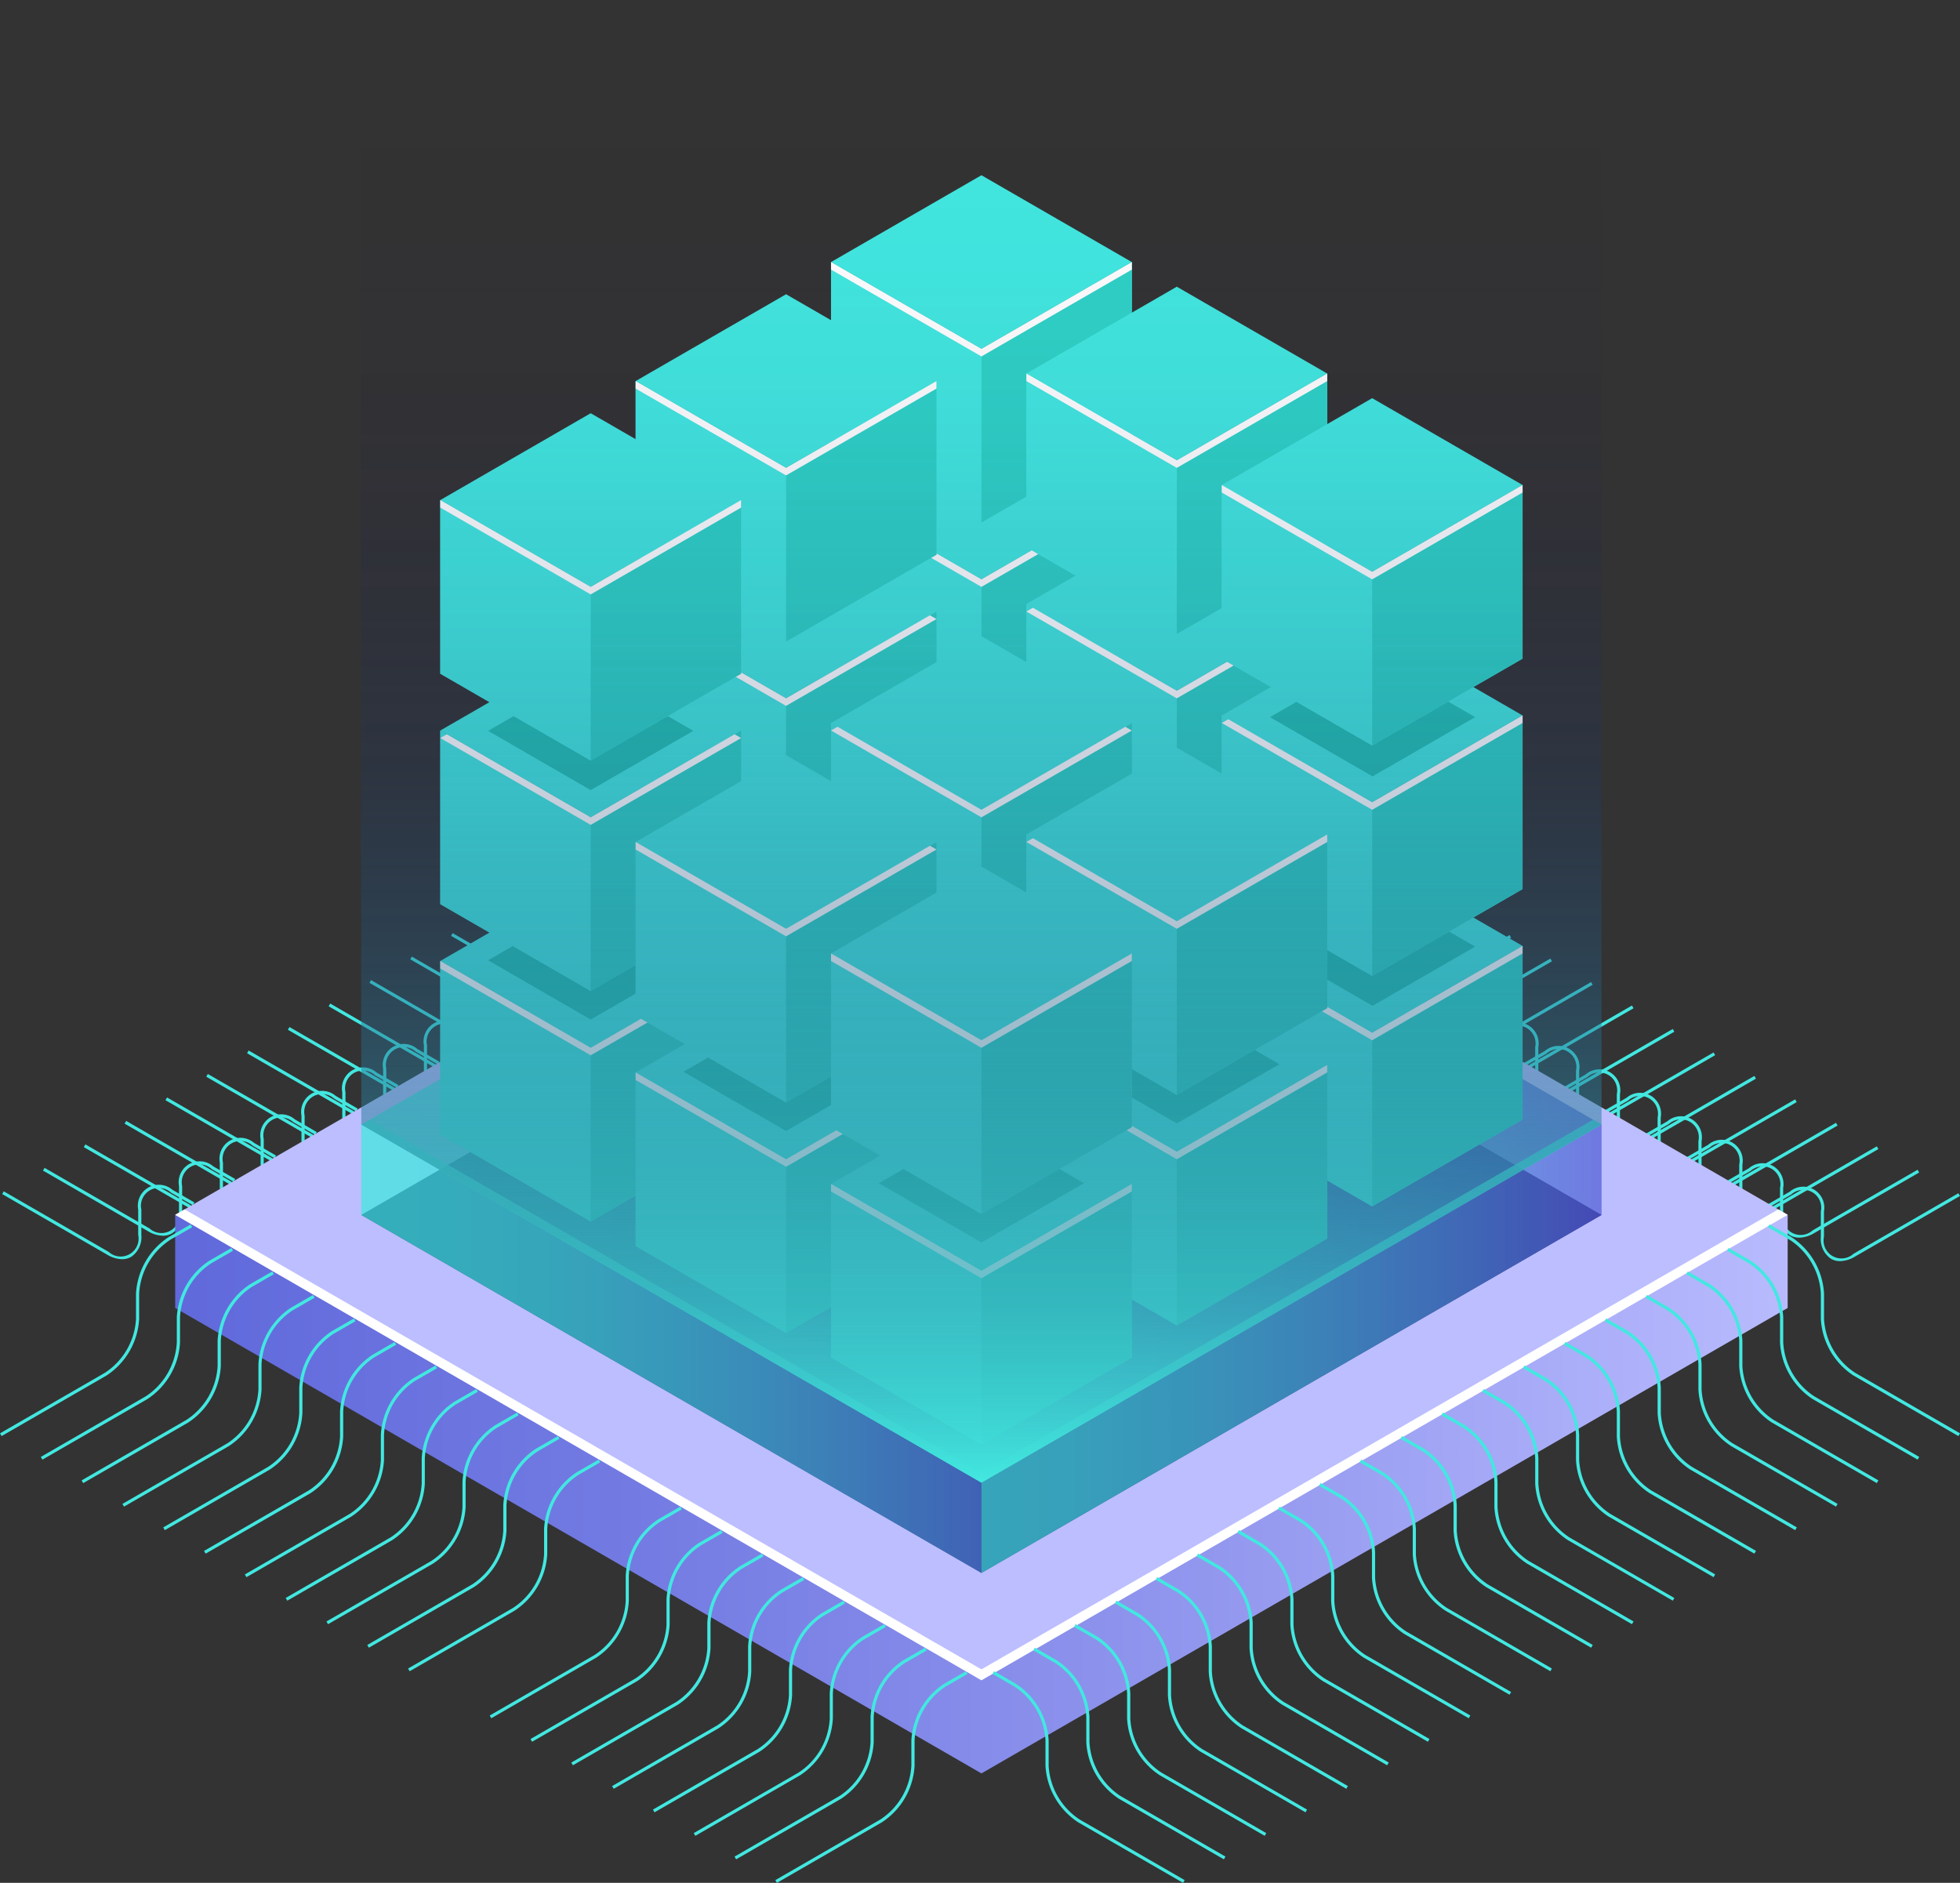<svg xmlns="http://www.w3.org/2000/svg" xmlns:xlink="http://www.w3.org/1999/xlink" viewBox="0 0 196.352 188.64"><rect x="0" y="0" width="196.352" height="188.64" fill="#333333" stroke="none"/><defs><style>.cls-1{isolation:isolate;}.cls-11,.cls-14,.cls-15,.cls-2{fill:#42e8e0;}.cls-18,.cls-2{mix-blend-mode:lighten;}.cls-3{fill:url(#Áåçûìÿííûé_ãðàäèåíò_18);}.cls-4{fill:#bcbeff;}.cls-5{fill:#fff;}.cls-6{fill:#0f054c;}.cls-10,.cls-11,.cls-12,.cls-13,.cls-7,.cls-8,.cls-9{opacity:0.5;}.cls-7{fill:url(#Áåçûìÿííûé_ãðàäèåíò_15);}.cls-8{fill:url(#Áåçûìÿííûé_ãðàäèåíò_15-2);}.cls-9{fill:url(#Áåçûìÿííûé_ãðàäèåíò_15-3);}.cls-10{fill:url(#Áåçûìÿííûé_ãðàäèåíò_15-4);}.cls-12{fill:url(#Áåçûìÿííûé_ãðàäèåíò_15-5);}.cls-13{fill:url(#Áåçûìÿííûé_ãðàäèåíò_15-6);}.cls-14{opacity:0.8;}.cls-16{fill:#2fd3c7;}.cls-17{fill:#18b2a3;opacity:0.7;}.cls-18{fill:url(#linear-gradient);}</style><linearGradient id="Áåçûìÿííûé_ãðàäèåíò_18" x1="-22.384" y1="149.692" x2="184.613" y2="149.692" gradientUnits="userSpaceOnUse"><stop offset="0" stop-color="#5761d7"/><stop offset="0.164" stop-color="#5e67da"/><stop offset="0.405" stop-color="#727ae2"/><stop offset="0.692" stop-color="#9297ee"/><stop offset="1" stop-color="#bcbeff"/></linearGradient><linearGradient id="Áåçûìÿííûé_ãðàäèåíò_15" x1="36.197" y1="121.721" x2="160.441" y2="121.721" gradientUnits="userSpaceOnUse"><stop offset="0" stop-color="#42e8e0"/><stop offset="0.151" stop-color="#43e3e0"/><stop offset="0.328" stop-color="#45d5df"/><stop offset="0.52" stop-color="#49bddd"/><stop offset="0.721" stop-color="#4e9cdb"/><stop offset="0.927" stop-color="#5472d8"/><stop offset="1" stop-color="#5761d7"/></linearGradient><linearGradient id="Áåçûìÿííûé_ãðàäèåíò_15-2" x1="98.318" y1="99.266" x2="160.441" y2="99.266" xlink:href="#Áåçûìÿííûé_ãðàäèåíò_15"/><linearGradient id="Áåçûìÿííûé_ãðàäèåíò_15-3" x1="36.197" y1="99.265" x2="98.32" y2="99.265" xlink:href="#Áåçûìÿííûé_ãðàäèåíò_15"/><linearGradient id="Áåçûìÿííûé_ãðàäèåíò_15-4" x1="36.197" y1="112.677" x2="160.441" y2="112.677" xlink:href="#Áåçûìÿííûé_ãðàäèåíò_15"/><linearGradient id="Áåçûìÿííûé_ãðàäèåíò_15-5" x1="98.32" y1="135.132" x2="160.441" y2="135.132" xlink:href="#Áåçûìÿííûé_ãðàäèåíò_15"/><linearGradient id="Áåçûìÿííûé_ãðàäèåíò_15-6" x1="36.197" y1="135.132" x2="98.32" y2="135.132" xlink:href="#Áåçûìÿííûé_ãðàäèåíò_15"/><linearGradient id="linear-gradient" x1="98.274" y1="148.543" x2="98.274" gradientUnits="userSpaceOnUse"><stop offset="0" stop-color="#42e8e0"/><stop offset="0.002" stop-color="#42e7df" stop-opacity="0.995"/><stop offset="0.114" stop-color="#36b2bd" stop-opacity="0.764"/><stop offset="0.227" stop-color="#2c859f" stop-opacity="0.562"/><stop offset="0.344" stop-color="#235d86" stop-opacity="0.389"/><stop offset="0.464" stop-color="#1c3d71" stop-opacity="0.248"/><stop offset="0.586" stop-color="#162561" stop-opacity="0.139"/><stop offset="0.713" stop-color="#121355" stop-opacity="0.061"/><stop offset="0.847" stop-color="#10084e" stop-opacity="0.015"/><stop offset="1" stop-color="#0f054c" stop-opacity="0"/></linearGradient></defs><title>chip3</title><g class="cls-1"><g id="Ñëîé_1" data-name="Ñëîé 1"><path class="cls-2" d="M185.431,138.137a3.056,3.056,0,0,1-1.506-.459l-10.51-6.069.158-.273,10.511,6.068a1.793,1.793,0,0,0,2.956-1.707v-2.534a2.1,2.1,0,0,1,3.43-1.98l2.195,1.267-.158.274-2.195-1.268a1.793,1.793,0,0,0-2.956,1.707V135.7a2.392,2.392,0,0,1-1.015,2.2A1.807,1.807,0,0,1,185.431,138.137Z" transform="translate(-95.521 -56.66)"/><path class="cls-2" d="M181.343,140.488a3.048,3.048,0,0,1-1.506-.459l-10.51-6.068.158-.274L180,139.756a1.793,1.793,0,0,0,2.955-1.707v-2.534a2.1,2.1,0,0,1,3.431-1.981l2.195,1.268-.158.273-2.2-1.267a1.793,1.793,0,0,0-2.956,1.707v2.534a2.394,2.394,0,0,1-1.015,2.2A1.8,1.8,0,0,1,181.343,140.488Z" transform="translate(-95.521 -56.66)"/><path class="cls-2" d="M177.255,142.84a3.059,3.059,0,0,1-1.506-.459l-10.51-6.069.158-.273,10.51,6.068a1.793,1.793,0,0,0,2.956-1.706v-2.535a2.1,2.1,0,0,1,3.43-1.98l2.2,1.267-.158.274-2.2-1.268a1.793,1.793,0,0,0-2.955,1.707V140.4a2.394,2.394,0,0,1-1.014,2.2A1.79,1.79,0,0,1,177.255,142.84Z" transform="translate(-95.521 -56.66)"/><path class="cls-2" d="M173.167,145.191a3.048,3.048,0,0,1-1.506-.459l-10.511-6.068.159-.273,10.51,6.068a1.793,1.793,0,0,0,2.956-1.706v-2.535a2.1,2.1,0,0,1,3.431-1.981l2.2,1.268-.158.273-2.2-1.267a1.793,1.793,0,0,0-2.956,1.707v2.535a2.392,2.392,0,0,1-1.014,2.2A1.8,1.8,0,0,1,173.167,145.191Z" transform="translate(-95.521 -56.66)"/><path class="cls-2" d="M169.079,147.543a3.045,3.045,0,0,1-1.506-.459l-10.51-6.068.158-.273,10.51,6.067a1.793,1.793,0,0,0,2.956-1.706v-2.535a2.1,2.1,0,0,1,3.43-1.98l2.2,1.267-.159.274-2.195-1.268A1.794,1.794,0,0,0,171,142.569V145.1a2.391,2.391,0,0,1-1.014,2.2A1.787,1.787,0,0,1,169.079,147.543Z" transform="translate(-95.521 -56.66)"/><path class="cls-2" d="M164.99,149.9a3.055,3.055,0,0,1-1.5-.459l-10.511-6.068.158-.273,10.511,6.068a1.793,1.793,0,0,0,2.956-1.707v-2.535a2.1,2.1,0,0,1,3.43-1.98l2.2,1.267-.159.273-2.195-1.266a1.793,1.793,0,0,0-2.956,1.706v2.535a2.392,2.392,0,0,1-1.014,2.2A1.8,1.8,0,0,1,164.99,149.9Z" transform="translate(-95.521 -56.66)"/><path class="cls-2" d="M160.9,152.247a3.059,3.059,0,0,1-1.506-.459l-10.51-6.068.158-.274,10.511,6.069a1.794,1.794,0,0,0,2.956-1.707v-2.536a2.1,2.1,0,0,1,3.43-1.979l2.195,1.267-.158.274-2.2-1.268a1.793,1.793,0,0,0-2.956,1.706v2.536a2.393,2.393,0,0,1-1.014,2.2A1.8,1.8,0,0,1,160.9,152.247Z" transform="translate(-95.521 -56.66)"/><path class="cls-2" d="M156.813,154.6a3.062,3.062,0,0,1-1.5-.459L144.8,148.071l.158-.273,10.511,6.068a1.793,1.793,0,0,0,2.955-1.707v-2.534a2.1,2.1,0,0,1,3.431-1.981l2.195,1.268-.158.273-2.195-1.267a1.793,1.793,0,0,0-2.956,1.707v2.534a2.394,2.394,0,0,1-1.014,2.2A1.8,1.8,0,0,1,156.813,154.6Z" transform="translate(-95.521 -56.66)"/><path class="cls-2" d="M152.726,156.95a3.045,3.045,0,0,1-1.506-.459l-10.51-6.068.158-.274,10.51,6.069a1.793,1.793,0,0,0,2.956-1.707v-2.535a2.1,2.1,0,0,1,3.431-1.98l2.2,1.268-.158.273-2.2-1.268a1.793,1.793,0,0,0-2.955,1.707v2.535a2.392,2.392,0,0,1-1.015,2.205A1.806,1.806,0,0,1,152.726,156.95Z" transform="translate(-95.521 -56.66)"/><path class="cls-2" d="M148.638,159.3a3.059,3.059,0,0,1-1.506-.459l-10.51-6.069.158-.273,10.511,6.068a1.792,1.792,0,0,0,2.955-1.707v-2.534a2.1,2.1,0,0,1,3.431-1.98l2.2,1.267-.158.274-2.195-1.268a1.793,1.793,0,0,0-2.956,1.707v2.534a2.394,2.394,0,0,1-1.015,2.205A1.787,1.787,0,0,1,148.638,159.3Z" transform="translate(-95.521 -56.66)"/><path class="cls-2" d="M144.55,161.653a3.045,3.045,0,0,1-1.506-.459l-10.51-6.068.158-.274,10.51,6.069a1.793,1.793,0,0,0,2.956-1.706V156.68a2.1,2.1,0,0,1,3.43-1.981l2.2,1.268-.159.273-2.195-1.267a1.793,1.793,0,0,0-2.955,1.707v2.535a2.392,2.392,0,0,1-1.015,2.2A1.8,1.8,0,0,1,144.55,161.653Z" transform="translate(-95.521 -56.66)"/><path class="cls-2" d="M140.462,164.005a3.059,3.059,0,0,1-1.506-.459l-10.511-6.069.159-.273,10.51,6.068a1.793,1.793,0,0,0,2.956-1.706v-2.535a2.1,2.1,0,0,1,3.43-1.98l2.2,1.267-.158.274-2.2-1.268a1.793,1.793,0,0,0-2.956,1.707v2.535a2.392,2.392,0,0,1-1.014,2.2A1.787,1.787,0,0,1,140.462,164.005Z" transform="translate(-95.521 -56.66)"/><path class="cls-2" d="M136.373,166.357a3.055,3.055,0,0,1-1.5-.459l-10.511-6.068.159-.273,10.51,6.068a1.793,1.793,0,0,0,2.956-1.707v-2.535a2.1,2.1,0,0,1,3.43-1.98l2.195,1.267-.158.273-2.2-1.266a1.793,1.793,0,0,0-2.956,1.706v2.535a2.392,2.392,0,0,1-1.014,2.2A1.8,1.8,0,0,1,136.373,166.357Z" transform="translate(-95.521 -56.66)"/><path class="cls-2" d="M132.285,168.709a3.055,3.055,0,0,1-1.5-.459l-10.511-6.068.158-.274,10.511,6.068a1.793,1.793,0,0,0,2.956-1.707v-2.535a2.1,2.1,0,0,1,3.43-1.979l2.2,1.267-.159.274-2.195-1.268a1.793,1.793,0,0,0-2.956,1.706v2.535a2.394,2.394,0,0,1-1.014,2.2A1.8,1.8,0,0,1,132.285,168.709Z" transform="translate(-95.521 -56.66)"/><path class="cls-2" d="M128.2,171.06a3.056,3.056,0,0,1-1.506-.459l-10.51-6.068.158-.273,10.511,6.068a1.793,1.793,0,0,0,2.956-1.707v-2.535a2.1,2.1,0,0,1,3.43-1.98l2.2,1.268-.158.273-2.195-1.267a1.793,1.793,0,0,0-2.956,1.706v2.535a2.392,2.392,0,0,1-1.014,2.2A1.8,1.8,0,0,1,128.2,171.06Z" transform="translate(-95.521 -56.66)"/><path class="cls-2" d="M124.109,173.412a3.042,3.042,0,0,1-1.5-.459l-10.511-6.068.158-.274,10.511,6.069a1.793,1.793,0,0,0,2.955-1.707v-2.535a2.1,2.1,0,0,1,3.431-1.98l2.195,1.267-.158.274-2.195-1.268a1.793,1.793,0,0,0-2.956,1.707v2.535a2.4,2.4,0,0,1-1.015,2.2A1.806,1.806,0,0,1,124.109,173.412Z" transform="translate(-95.521 -56.66)"/><path class="cls-2" d="M120.021,175.764a3.056,3.056,0,0,1-1.506-.459l-10.51-6.069.158-.273,10.51,6.068a1.793,1.793,0,0,0,2.956-1.707V170.79a2.1,2.1,0,0,1,3.431-1.981l2.195,1.268-.158.273-2.2-1.267a1.792,1.792,0,0,0-2.955,1.707v2.534a2.394,2.394,0,0,1-1.015,2.2A1.807,1.807,0,0,1,120.021,175.764Z" transform="translate(-95.521 -56.66)"/><path class="cls-2" d="M115.933,178.115a3.051,3.051,0,0,1-1.506-.459l-10.51-6.068.158-.274,10.51,6.069a1.793,1.793,0,0,0,2.956-1.706v-2.536a2.1,2.1,0,0,1,3.431-1.98l2.2,1.268-.158.273-2.2-1.268a1.794,1.794,0,0,0-2.956,1.707v2.536a2.39,2.39,0,0,1-1.014,2.2A1.8,1.8,0,0,1,115.933,178.115Z" transform="translate(-95.521 -56.66)"/><path class="cls-2" d="M111.845,180.467a3.056,3.056,0,0,1-1.506-.459l-10.51-6.069.158-.273,10.51,6.068a1.793,1.793,0,0,0,2.956-1.706v-2.535a2.1,2.1,0,0,1,3.43-1.98l2.2,1.267-.159.274-2.2-1.268a1.792,1.792,0,0,0-2.955,1.707v2.535a2.392,2.392,0,0,1-1.015,2.2A1.787,1.787,0,0,1,111.845,180.467Z" transform="translate(-95.521 -56.66)"/><path class="cls-2" d="M107.757,182.818a3.048,3.048,0,0,1-1.506-.459L95.74,176.291l.158-.274,10.511,6.069a1.793,1.793,0,0,0,2.956-1.706v-2.535a2.1,2.1,0,0,1,3.43-1.981l2.2,1.268-.158.273-2.2-1.267a1.793,1.793,0,0,0-2.956,1.707v2.535a2.392,2.392,0,0,1-1.014,2.2A1.8,1.8,0,0,1,107.757,182.818Z" transform="translate(-95.521 -56.66)"/><path class="cls-2" d="M202.183,138.329a1.8,1.8,0,0,1-.911-.235,2.393,2.393,0,0,1-1.014-2.2v-2.536a1.793,1.793,0,0,0-2.956-1.706l-2.195,1.267-.158-.274,2.195-1.266a2.1,2.1,0,0,1,3.43,1.979v2.536a1.794,1.794,0,0,0,2.956,1.707l10.511-6.069.158.274-10.511,6.068A3.052,3.052,0,0,1,202.183,138.329Z" transform="translate(-95.521 -56.66)"/><path class="cls-2" d="M206.271,140.681a1.8,1.8,0,0,1-.911-.236,2.392,2.392,0,0,1-1.014-2.2v-2.535A1.793,1.793,0,0,0,201.39,134l-2.195,1.267-.158-.273,2.195-1.268a2.1,2.1,0,0,1,3.431,1.98v2.535a1.793,1.793,0,0,0,2.955,1.707l10.511-6.068.158.273-10.511,6.069A3.063,3.063,0,0,1,206.271,140.681Z" transform="translate(-95.521 -56.66)"/><path class="cls-2" d="M210.359,143.032a1.8,1.8,0,0,1-.911-.235,2.392,2.392,0,0,1-1.014-2.2v-2.535a1.793,1.793,0,0,0-2.955-1.707l-2.2,1.268-.158-.273,2.195-1.268a2.1,2.1,0,0,1,3.43,1.98v2.535a1.794,1.794,0,0,0,2.957,1.707l10.51-6.069.158.274-10.51,6.068A3.056,3.056,0,0,1,210.359,143.032Z" transform="translate(-95.521 -56.66)"/><path class="cls-2" d="M214.447,145.384a1.8,1.8,0,0,1-.91-.235,2.394,2.394,0,0,1-1.015-2.205V140.41a1.793,1.793,0,0,0-2.956-1.707l-2.195,1.268-.158-.274,2.195-1.267a2.1,2.1,0,0,1,3.431,1.98v2.534a1.792,1.792,0,0,0,2.955,1.707l10.511-6.068.158.273-10.51,6.069A3.056,3.056,0,0,1,214.447,145.384Z" transform="translate(-95.521 -56.66)"/><path class="cls-2" d="M218.535,147.735a1.8,1.8,0,0,1-.91-.234,2.394,2.394,0,0,1-1.015-2.205v-2.534a1.793,1.793,0,0,0-2.955-1.707l-2.2,1.267-.158-.273,2.2-1.268a2.1,2.1,0,0,1,3.43,1.981V145.3A1.793,1.793,0,0,0,219.883,147l10.51-6.069.158.274-10.51,6.068A3.048,3.048,0,0,1,218.535,147.735Z" transform="translate(-95.521 -56.66)"/><path class="cls-2" d="M222.623,150.087a1.787,1.787,0,0,1-.91-.235,2.391,2.391,0,0,1-1.014-2.2v-2.535a1.793,1.793,0,0,0-2.956-1.707l-2.2,1.268-.158-.274,2.195-1.267a2.1,2.1,0,0,1,3.431,1.98v2.535a1.793,1.793,0,0,0,2.956,1.706l10.51-6.068.159.273-10.511,6.069A3.059,3.059,0,0,1,222.623,150.087Z" transform="translate(-95.521 -56.66)"/><path class="cls-2" d="M226.711,152.438a1.8,1.8,0,0,1-.91-.234,2.392,2.392,0,0,1-1.014-2.2v-2.535a1.793,1.793,0,0,0-2.956-1.707l-2.195,1.267-.158-.273,2.195-1.268a2.1,2.1,0,0,1,3.43,1.981V150a1.793,1.793,0,0,0,2.956,1.706l10.51-6.068.159.273-10.511,6.068A3.045,3.045,0,0,1,226.711,152.438Z" transform="translate(-95.521 -56.66)"/><path class="cls-2" d="M230.8,154.791a1.8,1.8,0,0,1-.911-.235,2.394,2.394,0,0,1-1.014-2.205v-2.535a1.793,1.793,0,0,0-2.956-1.706l-2.2,1.267-.159-.274,2.2-1.266a2.1,2.1,0,0,1,3.43,1.979v2.535a1.793,1.793,0,0,0,2.956,1.707l10.511-6.068.158.274-10.511,6.068A3.055,3.055,0,0,1,230.8,154.791Z" transform="translate(-95.521 -56.66)"/><path class="cls-2" d="M234.888,157.142a1.8,1.8,0,0,1-.911-.235,2.392,2.392,0,0,1-1.014-2.2v-2.535a1.793,1.793,0,0,0-2.956-1.706l-2.195,1.267-.158-.273,2.195-1.268a2.1,2.1,0,0,1,3.43,1.98V154.7a1.793,1.793,0,0,0,2.956,1.707l10.511-6.068.158.273-10.51,6.068A3.056,3.056,0,0,1,234.888,157.142Z" transform="translate(-95.521 -56.66)"/><path class="cls-2" d="M238.976,159.494a1.8,1.8,0,0,1-.911-.235,2.392,2.392,0,0,1-1.014-2.2v-2.536a1.793,1.793,0,0,0-2.956-1.706l-2.195,1.268-.158-.273,2.2-1.268a2.1,2.1,0,0,1,3.431,1.979v2.536a1.793,1.793,0,0,0,2.955,1.707l10.511-6.069.158.274-10.511,6.068A3.052,3.052,0,0,1,238.976,159.494Z" transform="translate(-95.521 -56.66)"/><path class="cls-2" d="M243.064,161.846a1.8,1.8,0,0,1-.911-.236,2.392,2.392,0,0,1-1.014-2.2v-2.534a1.792,1.792,0,0,0-2.955-1.707l-2.2,1.268-.158-.274,2.195-1.268a2.1,2.1,0,0,1,3.431,1.981v2.534a1.793,1.793,0,0,0,2.956,1.707l10.51-6.068.158.273-10.51,6.069A3.066,3.066,0,0,1,243.064,161.846Z" transform="translate(-95.521 -56.66)"/><path class="cls-2" d="M247.152,164.2a1.806,1.806,0,0,1-.91-.234,2.394,2.394,0,0,1-1.014-2.2v-2.534a1.794,1.794,0,0,0-2.957-1.708l-2.195,1.268-.158-.273,2.195-1.268a2.1,2.1,0,0,1,3.431,1.981v2.534a1.793,1.793,0,0,0,2.956,1.707l10.51-6.069.158.274-10.51,6.068A3.045,3.045,0,0,1,247.152,164.2Z" transform="translate(-95.521 -56.66)"/><path class="cls-2" d="M251.24,166.549a1.787,1.787,0,0,1-.91-.235,2.394,2.394,0,0,1-1.015-2.2v-2.534a1.793,1.793,0,0,0-2.955-1.707l-2.2,1.268-.159-.274,2.2-1.267a2.1,2.1,0,0,1,3.43,1.98v2.534a1.793,1.793,0,0,0,2.956,1.707l10.51-6.068.158.273-10.51,6.069A3.056,3.056,0,0,1,251.24,166.549Z" transform="translate(-95.521 -56.66)"/><path class="cls-2" d="M255.328,168.9a1.8,1.8,0,0,1-.91-.234,2.392,2.392,0,0,1-1.014-2.2v-2.535a1.793,1.793,0,0,0-2.956-1.707l-2.2,1.267-.158-.273,2.2-1.268a2.1,2.1,0,0,1,3.43,1.981v2.535a1.793,1.793,0,0,0,2.956,1.706l10.511-6.068.158.273-10.511,6.068A3.048,3.048,0,0,1,255.328,168.9Z" transform="translate(-95.521 -56.66)"/><path class="cls-2" d="M259.417,171.252a1.788,1.788,0,0,1-.911-.235,2.391,2.391,0,0,1-1.014-2.2v-2.535a1.794,1.794,0,0,0-2.956-1.707l-2.195,1.268-.158-.274,2.195-1.267a2.1,2.1,0,0,1,3.43,1.98v2.535a1.793,1.793,0,0,0,2.956,1.706l10.51-6.068.159.274-10.511,6.068A3.045,3.045,0,0,1,259.417,171.252Z" transform="translate(-95.521 -56.66)"/><path class="cls-2" d="M263.505,173.6a1.8,1.8,0,0,1-.911-.235,2.392,2.392,0,0,1-1.014-2.2V168.63a1.793,1.793,0,0,0-2.956-1.706l-2.2,1.266-.158-.273,2.195-1.267a2.1,2.1,0,0,1,3.43,1.98v2.535a1.793,1.793,0,0,0,2.956,1.707l10.511-6.068.158.273-10.511,6.068A3.055,3.055,0,0,1,263.505,173.6Z" transform="translate(-95.521 -56.66)"/><path class="cls-2" d="M267.593,175.956a1.8,1.8,0,0,1-.911-.235,2.394,2.394,0,0,1-1.014-2.205v-2.535a1.793,1.793,0,0,0-2.956-1.706l-2.195,1.268-.158-.274L262.554,169a2.1,2.1,0,0,1,3.43,1.979v2.535a1.794,1.794,0,0,0,2.956,1.708l10.511-6.069.158.274L269.1,175.5A3.056,3.056,0,0,1,267.593,175.956Z" transform="translate(-95.521 -56.66)"/><path class="cls-2" d="M271.681,178.308a1.8,1.8,0,0,1-.91-.236,2.39,2.39,0,0,1-1.015-2.2v-2.534a1.793,1.793,0,0,0-2.956-1.707l-2.195,1.267-.158-.273,2.195-1.268a2.1,2.1,0,0,1,3.431,1.981v2.534a1.793,1.793,0,0,0,2.955,1.707l10.511-6.068.158.273-10.51,6.069A3.069,3.069,0,0,1,271.681,178.308Z" transform="translate(-95.521 -56.66)"/><path class="cls-2" d="M275.77,180.659a1.807,1.807,0,0,1-.911-.234,2.394,2.394,0,0,1-1.015-2.205v-2.535a1.793,1.793,0,0,0-2.955-1.707l-2.2,1.268-.158-.273,2.195-1.268a2.1,2.1,0,0,1,3.431,1.98v2.535a1.793,1.793,0,0,0,2.956,1.707l10.51-6.069.158.274-10.51,6.068A3.048,3.048,0,0,1,275.77,180.659Z" transform="translate(-95.521 -56.66)"/><path class="cls-2" d="M279.857,183.011a1.8,1.8,0,0,1-.91-.235,2.394,2.394,0,0,1-1.014-2.205v-2.534a1.793,1.793,0,0,0-2.956-1.707l-2.2,1.268-.158-.274,2.195-1.267a2.1,2.1,0,0,1,3.431,1.98v2.534a1.793,1.793,0,0,0,2.956,1.707l10.51-6.068.159.273-10.511,6.069A3.059,3.059,0,0,1,279.857,183.011Z" transform="translate(-95.521 -56.66)"/><polygon class="cls-3" points="179.087 121.711 179.087 131.044 98.32 177.675 17.551 131.043 17.551 121.71 179.087 121.711"/><polygon class="cls-4" points="98.32 168.342 17.551 121.71 98.318 75.079 179.087 121.711 98.32 168.342"/><polygon class="cls-5" points="98.32 167.251 18.496 121.165 17.551 121.71 98.32 168.342 179.087 121.711 178.142 121.166 98.32 167.251"/><polygon class="cls-6" points="98.32 157.586 36.198 121.72 98.318 85.855 160.44 121.721 98.32 157.586"/><polygon class="cls-7" points="98.32 157.588 36.197 121.721 98.318 85.855 160.441 121.722 98.32 157.588"/><polygon class="cls-8" points="98.318 76.811 160.441 112.677 160.441 121.721 98.318 85.854 98.318 76.811"/><polygon class="cls-9" points="98.32 85.854 36.197 121.72 36.197 112.676 98.318 76.811 98.32 85.854"/><polygon class="cls-10" points="98.32 148.543 36.197 112.676 98.318 76.811 160.441 112.677 98.32 148.543"/><polygon class="cls-11" points="98.319 127.008 73.496 112.677 98.319 98.346 123.142 112.677 98.319 127.008"/><polygon class="cls-11" points="98.319 99.664 122 113.337 123.142 112.677 98.319 98.346 73.496 112.677 74.638 113.336 98.319 99.664"/><polygon class="cls-12" points="98.32 148.543 98.32 157.587 160.441 121.721 160.441 112.677 98.32 148.543"/><polygon class="cls-13" points="36.197 112.676 36.197 121.72 98.32 157.587 98.32 148.543 36.197 112.676"/><polygon class="cls-14" points="98.32 147.556 37.052 112.183 36.197 112.676 98.32 148.543 160.441 112.677 159.586 112.184 98.32 147.556"/><path class="cls-2" d="M214.041,245.3l-10.511-6.069a7.24,7.24,0,0,1-3.272-5.667v-2.535a6.894,6.894,0,0,0-3.114-5.393l-2.195-1.268.158-.273,2.195,1.267a7.244,7.244,0,0,1,3.272,5.667v2.535a6.891,6.891,0,0,0,3.114,5.394l10.511,6.068Z" transform="translate(-95.521 -56.66)"/><path class="cls-2" d="M218.129,242.944l-10.511-6.068a7.244,7.244,0,0,1-3.272-5.667v-2.535a6.891,6.891,0,0,0-3.114-5.394l-2.195-1.267.158-.274,2.195,1.268a7.239,7.239,0,0,1,3.273,5.667v2.535a6.9,6.9,0,0,0,3.113,5.393l10.511,6.069Z" transform="translate(-95.521 -56.66)"/><path class="cls-2" d="M222.217,240.589l-10.51-6.069a7.244,7.244,0,0,1-3.273-5.668v-2.534a6.9,6.9,0,0,0-3.114-5.394l-2.195-1.267.158-.273,2.2,1.266a7.244,7.244,0,0,1,3.271,5.668v2.534a6.894,6.894,0,0,0,3.115,5.4l10.51,6.068Z" transform="translate(-95.521 -56.66)"/><path class="cls-2" d="M226.305,238.232l-10.511-6.068a7.24,7.24,0,0,1-3.272-5.667v-2.535a6.894,6.894,0,0,0-3.114-5.394l-2.195-1.267.158-.274,2.195,1.268a7.242,7.242,0,0,1,3.273,5.667V226.5a6.894,6.894,0,0,0,3.114,5.394l10.51,6.068Z" transform="translate(-95.521 -56.66)"/><path class="cls-2" d="M230.393,235.877l-10.51-6.069a7.24,7.24,0,0,1-3.273-5.667v-2.535a6.893,6.893,0,0,0-3.113-5.393l-2.2-1.268.158-.273,2.2,1.267a7.24,7.24,0,0,1,3.272,5.667v2.535a6.894,6.894,0,0,0,3.114,5.394l10.51,6.068Z" transform="translate(-95.521 -56.66)"/><path class="cls-2" d="M234.481,233.52l-10.51-6.067a7.244,7.244,0,0,1-3.272-5.668v-2.534a6.9,6.9,0,0,0-3.115-5.4l-2.195-1.266.158-.274,2.2,1.267a7.245,7.245,0,0,1,3.272,5.668v2.534a6.9,6.9,0,0,0,3.114,5.4l10.511,6.067Z" transform="translate(-95.521 -56.66)"/><path class="cls-2" d="M238.569,231.165l-10.51-6.068a7.238,7.238,0,0,1-3.272-5.667v-2.536a6.894,6.894,0,0,0-3.114-5.393l-2.195-1.268.158-.273,2.195,1.267a7.244,7.244,0,0,1,3.272,5.667v2.536a6.891,6.891,0,0,0,3.114,5.393l10.511,6.068Z" transform="translate(-95.521 -56.66)"/><path class="cls-2" d="M242.658,228.809l-10.511-6.068a7.244,7.244,0,0,1-3.272-5.667v-2.535a6.894,6.894,0,0,0-3.114-5.394l-2.2-1.267.159-.274,2.2,1.268a7.238,7.238,0,0,1,3.272,5.667v2.535a6.9,6.9,0,0,0,3.114,5.394l10.511,6.068Z" transform="translate(-95.521 -56.66)"/><path class="cls-2" d="M246.746,226.453l-10.511-6.067a7.245,7.245,0,0,1-3.272-5.668v-2.535a6.9,6.9,0,0,0-3.114-5.394l-2.195-1.267.158-.273,2.195,1.267a7.241,7.241,0,0,1,3.272,5.667v2.535a6.894,6.894,0,0,0,3.115,5.394l10.51,6.068Z" transform="translate(-95.521 -56.66)"/><path class="cls-2" d="M250.834,224.1l-10.511-6.069a7.24,7.24,0,0,1-3.272-5.667v-2.535a6.9,6.9,0,0,0-3.114-5.394l-2.2-1.267.158-.274,2.195,1.268a7.242,7.242,0,0,1,3.273,5.667v2.535a6.893,6.893,0,0,0,3.113,5.394l10.511,6.068Z" transform="translate(-95.521 -56.66)"/><path class="cls-2" d="M254.922,221.742l-10.51-6.068a7.242,7.242,0,0,1-3.273-5.667v-2.535a6.891,6.891,0,0,0-3.114-5.394l-2.195-1.268.158-.273,2.2,1.268a7.24,7.24,0,0,1,3.272,5.667v2.535a6.894,6.894,0,0,0,3.114,5.393l10.51,6.069Z" transform="translate(-95.521 -56.66)"/><path class="cls-2" d="M259.01,219.386l-10.51-6.069a7.238,7.238,0,0,1-3.272-5.667v-2.534a6.894,6.894,0,0,0-3.115-5.394l-2.195-1.267.158-.273,2.195,1.266a7.244,7.244,0,0,1,3.273,5.668v2.534a6.891,6.891,0,0,0,3.114,5.394l10.51,6.068Z" transform="translate(-95.521 -56.66)"/><path class="cls-2" d="M263.1,217.03l-10.51-6.068a7.239,7.239,0,0,1-3.273-5.667V202.76a6.9,6.9,0,0,0-3.113-5.394l-2.2-1.267.159-.274,2.2,1.268a7.244,7.244,0,0,1,3.272,5.667V205.3a6.891,6.891,0,0,0,3.114,5.393l10.51,6.069Z" transform="translate(-95.521 -56.66)"/><path class="cls-2" d="M267.187,214.675l-10.511-6.069a7.244,7.244,0,0,1-3.272-5.667V200.4a6.891,6.891,0,0,0-3.114-5.393l-2.2-1.268.158-.273,2.2,1.267a7.24,7.24,0,0,1,3.272,5.667v2.535a6.894,6.894,0,0,0,3.114,5.394l10.511,6.068Z" transform="translate(-95.521 -56.66)"/><path class="cls-2" d="M271.274,212.318l-10.51-6.068a7.238,7.238,0,0,1-3.272-5.667v-2.534a6.9,6.9,0,0,0-3.114-5.4l-2.195-1.267.158-.274,2.195,1.268a7.245,7.245,0,0,1,3.272,5.668v2.534a6.891,6.891,0,0,0,3.114,5.393l10.511,6.069Z" transform="translate(-95.521 -56.66)"/><path class="cls-2" d="M275.363,209.963l-10.511-6.069a7.24,7.24,0,0,1-3.272-5.667v-2.535a6.894,6.894,0,0,0-3.114-5.393l-2.195-1.268.158-.273,2.2,1.267a7.241,7.241,0,0,1,3.272,5.667v2.535a6.891,6.891,0,0,0,3.114,5.394l10.511,6.068Z" transform="translate(-95.521 -56.66)"/><path class="cls-2" d="M279.451,207.607l-10.511-6.068a7.244,7.244,0,0,1-3.272-5.667v-2.535a6.891,6.891,0,0,0-3.114-5.394l-2.195-1.267.158-.274,2.195,1.268a7.238,7.238,0,0,1,3.272,5.667v2.535a6.9,6.9,0,0,0,3.115,5.394l10.51,6.068Z" transform="translate(-95.521 -56.66)"/><path class="cls-2" d="M283.539,205.251l-10.511-6.068a7.242,7.242,0,0,1-3.272-5.667v-2.535a6.9,6.9,0,0,0-3.114-5.394l-2.195-1.268.158-.273,2.195,1.267a7.244,7.244,0,0,1,3.273,5.668v2.535a6.891,6.891,0,0,0,3.114,5.393l10.51,6.068Z" transform="translate(-95.521 -56.66)"/><path class="cls-2" d="M287.627,202.9l-10.51-6.068a7.242,7.242,0,0,1-3.273-5.667v-2.535a6.9,6.9,0,0,0-3.114-5.394l-2.195-1.267.158-.274,2.2,1.268a7.244,7.244,0,0,1,3.272,5.667v2.535a6.9,6.9,0,0,0,3.114,5.394l10.51,6.068Z" transform="translate(-95.521 -56.66)"/><path class="cls-2" d="M291.715,200.54l-10.51-6.068a7.241,7.241,0,0,1-3.272-5.667v-2.536a6.889,6.889,0,0,0-3.115-5.393l-2.195-1.268.158-.273,2.2,1.267a7.24,7.24,0,0,1,3.272,5.667v2.536a6.894,6.894,0,0,0,3.114,5.393l10.511,6.068Z" transform="translate(-95.521 -56.66)"/><path class="cls-2" d="M173.354,245.3l-.158-.274,10.511-6.068a6.891,6.891,0,0,0,3.114-5.394v-2.535a7.244,7.244,0,0,1,3.272-5.667l2.2-1.267.158.273-2.195,1.268a6.894,6.894,0,0,0-3.114,5.393v2.535a7.24,7.24,0,0,1-3.272,5.667Z" transform="translate(-95.521 -56.66)"/><path class="cls-2" d="M169.266,242.944l-.158-.273,10.511-6.069a6.9,6.9,0,0,0,3.113-5.393v-2.535a7.239,7.239,0,0,1,3.273-5.667l2.195-1.268.158.274-2.195,1.267a6.891,6.891,0,0,0-3.114,5.394v2.535a7.244,7.244,0,0,1-3.272,5.667Z" transform="translate(-95.521 -56.66)"/><path class="cls-2" d="M165.178,240.589l-.158-.274,10.51-6.068a6.894,6.894,0,0,0,3.115-5.4v-2.534a7.241,7.241,0,0,1,3.272-5.668l2.195-1.266.158.273-2.2,1.267a6.9,6.9,0,0,0-3.114,5.394v2.534a7.244,7.244,0,0,1-3.273,5.668Z" transform="translate(-95.521 -56.66)"/><path class="cls-2" d="M161.09,238.232l-.158-.273,10.51-6.068a6.894,6.894,0,0,0,3.114-5.394v-2.535a7.242,7.242,0,0,1,3.273-5.667l2.195-1.268.158.274-2.195,1.267a6.894,6.894,0,0,0-3.114,5.394V226.5a7.24,7.24,0,0,1-3.272,5.667Z" transform="translate(-95.521 -56.66)"/><path class="cls-2" d="M157,235.877l-.158-.274,10.511-6.068a6.894,6.894,0,0,0,3.114-5.394v-2.535a7.24,7.24,0,0,1,3.272-5.667l2.2-1.267.158.273-2.2,1.268a6.893,6.893,0,0,0-3.113,5.393v2.535a7.24,7.24,0,0,1-3.273,5.667Z" transform="translate(-95.521 -56.66)"/><path class="cls-2" d="M152.914,233.52l-.159-.273,10.511-6.067a6.9,6.9,0,0,0,3.114-5.4v-2.534a7.245,7.245,0,0,1,3.272-5.668l2.2-1.267.158.274-2.195,1.266a6.9,6.9,0,0,0-3.115,5.4v2.534a7.243,7.243,0,0,1-3.272,5.668Z" transform="translate(-95.521 -56.66)"/><path class="cls-2" d="M148.825,231.165l-.158-.274,10.511-6.068a6.891,6.891,0,0,0,3.114-5.393v-2.536a7.244,7.244,0,0,1,3.272-5.667l2.195-1.267.158.273-2.195,1.268a6.894,6.894,0,0,0-3.114,5.393v2.536a7.238,7.238,0,0,1-3.272,5.667Z" transform="translate(-95.521 -56.66)"/><path class="cls-2" d="M144.737,228.809l-.158-.273,10.511-6.068a6.9,6.9,0,0,0,3.114-5.394v-2.535a7.238,7.238,0,0,1,3.272-5.667l2.195-1.268.159.274-2.2,1.267a6.894,6.894,0,0,0-3.114,5.394v2.535a7.244,7.244,0,0,1-3.272,5.667Z" transform="translate(-95.521 -56.66)"/><path class="cls-2" d="M136.561,224.1l-.158-.274,10.511-6.068a6.893,6.893,0,0,0,3.113-5.394v-2.535a7.242,7.242,0,0,1,3.273-5.667l2.195-1.268.158.274-2.195,1.267a6.9,6.9,0,0,0-3.114,5.394v2.535a7.24,7.24,0,0,1-3.272,5.667Z" transform="translate(-95.521 -56.66)"/><path class="cls-2" d="M132.473,221.742l-.159-.273,10.511-6.069a6.894,6.894,0,0,0,3.114-5.393v-2.535a7.24,7.24,0,0,1,3.272-5.667l2.2-1.268.158.273-2.195,1.268a6.891,6.891,0,0,0-3.114,5.394v2.535a7.242,7.242,0,0,1-3.273,5.667Z" transform="translate(-95.521 -56.66)"/><path class="cls-2" d="M128.385,219.386l-.158-.274,10.51-6.068a6.891,6.891,0,0,0,3.114-5.394v-2.534a7.244,7.244,0,0,1,3.273-5.668l2.195-1.266.158.273-2.195,1.267a6.894,6.894,0,0,0-3.115,5.394v2.534a7.239,7.239,0,0,1-3.271,5.667Z" transform="translate(-95.521 -56.66)"/><path class="cls-2" d="M124.3,217.03l-.158-.273,10.511-6.069a6.891,6.891,0,0,0,3.114-5.393V202.76a7.244,7.244,0,0,1,3.272-5.667l2.195-1.268.159.274-2.2,1.267a6.9,6.9,0,0,0-3.113,5.394V205.3a7.239,7.239,0,0,1-3.273,5.667Z" transform="translate(-95.521 -56.66)"/><path class="cls-2" d="M120.209,214.675l-.159-.274,10.511-6.068a6.894,6.894,0,0,0,3.114-5.394V200.4a7.24,7.24,0,0,1,3.272-5.667l2.2-1.267.158.273-2.2,1.268a6.891,6.891,0,0,0-3.114,5.393v2.535a7.244,7.244,0,0,1-3.272,5.667Z" transform="translate(-95.521 -56.66)"/><path class="cls-2" d="M116.12,212.318l-.158-.273,10.511-6.069a6.891,6.891,0,0,0,3.114-5.393v-2.534a7.245,7.245,0,0,1,3.272-5.668l2.195-1.268.158.274-2.195,1.267a6.9,6.9,0,0,0-3.114,5.4v2.534a7.238,7.238,0,0,1-3.272,5.667Z" transform="translate(-95.521 -56.66)"/><path class="cls-2" d="M112.032,209.963l-.158-.274,10.511-6.068a6.891,6.891,0,0,0,3.114-5.394v-2.535a7.241,7.241,0,0,1,3.272-5.667l2.2-1.267.159.273-2.2,1.268a6.894,6.894,0,0,0-3.114,5.393v2.535a7.24,7.24,0,0,1-3.272,5.667Z" transform="translate(-95.521 -56.66)"/><path class="cls-2" d="M107.944,207.607l-.158-.273,10.51-6.068a6.9,6.9,0,0,0,3.115-5.394v-2.535a7.238,7.238,0,0,1,3.272-5.667l2.195-1.268.158.274-2.2,1.267a6.891,6.891,0,0,0-3.114,5.394v2.535a7.244,7.244,0,0,1-3.272,5.667Z" transform="translate(-95.521 -56.66)"/><path class="cls-2" d="M103.856,205.251l-.158-.274,10.511-6.068a6.893,6.893,0,0,0,3.113-5.393v-2.535a7.244,7.244,0,0,1,3.273-5.668l2.2-1.267.158.273-2.195,1.268a6.9,6.9,0,0,0-3.114,5.394v2.535a7.242,7.242,0,0,1-3.272,5.667Z" transform="translate(-95.521 -56.66)"/><path class="cls-2" d="M99.768,202.9l-.159-.273,10.511-6.068a6.9,6.9,0,0,0,3.114-5.394v-2.535a7.244,7.244,0,0,1,3.272-5.667l2.2-1.268.158.274-2.195,1.267a6.9,6.9,0,0,0-3.114,5.394v2.535a7.242,7.242,0,0,1-3.273,5.667Z" transform="translate(-95.521 -56.66)"/><path class="cls-2" d="M95.68,200.54l-.159-.274,10.511-6.068a6.894,6.894,0,0,0,3.114-5.393v-2.536a7.24,7.24,0,0,1,3.272-5.667l2.2-1.267.158.273-2.2,1.268a6.889,6.889,0,0,0-3.115,5.393v2.536a7.241,7.241,0,0,1-3.272,5.667Z" transform="translate(-95.521 -56.66)"/><polygon class="cls-15" points="98.32 81.134 83.252 72.434 83.252 89.832 98.32 98.532 113.387 89.832 113.387 72.434 98.32 81.134"/><polygon class="cls-15" points="98.32 98.532 83.252 89.832 83.252 72.434 98.32 81.134 98.32 98.532"/><polygon class="cls-16" points="113.388 89.832 98.32 98.532 98.32 81.134 113.388 72.434 113.388 89.832"/><polygon class="cls-15" points="98.32 81.134 83.252 72.434 98.319 63.735 113.387 72.435 98.32 81.134"/><polygon class="cls-5" points="98.32 81.134 83.906 72.811 83.252 73.189 98.32 81.888 113.387 73.189 112.734 72.812 98.32 81.134"/><polygon class="cls-15" points="117.892 92.301 102.824 83.601 102.824 100.999 117.892 109.699 132.959 100.999 132.959 83.601 117.892 92.301"/><polygon class="cls-15" points="117.892 109.699 102.824 101 102.824 83.601 117.892 92.301 117.892 109.699"/><polygon class="cls-16" points="132.959 101 117.892 109.699 117.892 92.301 132.959 83.601 132.959 101"/><polygon class="cls-15" points="117.892 92.301 102.824 83.601 117.891 74.902 132.959 83.602 117.892 92.301"/><polygon class="cls-5" points="117.892 92.301 103.478 83.979 102.824 84.356 117.892 93.055 132.959 84.356 132.305 83.979 117.892 92.301"/><polygon class="cls-15" points="137.464 103.468 122.396 94.769 122.396 112.167 137.464 120.866 152.531 112.167 152.531 94.769 137.464 103.468"/><polygon class="cls-15" points="137.464 120.866 122.396 112.167 122.396 94.769 137.464 103.468 137.464 120.866"/><polygon class="cls-16" points="152.531 112.167 137.464 120.866 137.464 103.468 152.531 94.769 152.531 112.167"/><polygon class="cls-15" points="137.464 103.468 122.396 94.769 137.463 86.07 152.531 94.769 137.464 103.468"/><polygon class="cls-5" points="137.464 103.468 123.05 95.146 122.396 95.523 137.464 104.223 152.531 95.524 152.531 94.769 137.464 103.468"/><polygon class="cls-15" points="78.748 93.056 63.68 84.356 63.68 101.754 78.748 110.453 93.816 101.754 93.816 84.356 78.748 93.056"/><polygon class="cls-15" points="78.748 110.454 63.68 101.754 63.68 84.356 78.748 93.056 78.748 110.454"/><polygon class="cls-16" points="93.816 101.754 78.748 110.454 78.748 93.056 93.816 84.356 93.816 101.754"/><polygon class="cls-15" points="78.748 93.056 63.68 84.356 78.748 75.657 93.815 84.356 78.748 93.056"/><polygon class="cls-5" points="78.748 93.056 64.334 84.734 63.68 85.111 78.748 93.81 93.815 85.111 93.162 84.734 78.748 93.056"/><polygon class="cls-15" points="98.32 104.223 83.252 95.523 83.252 112.922 98.32 121.621 113.387 112.922 113.387 95.523 98.32 104.223"/><polygon class="cls-15" points="98.32 121.621 83.252 112.922 83.252 95.523 98.32 104.223 98.32 121.621"/><polygon class="cls-16" points="113.388 112.922 98.32 121.621 98.32 104.223 113.388 95.523 113.388 112.922"/><polygon class="cls-15" points="98.32 104.223 83.252 95.523 98.319 86.824 113.387 95.524 98.32 104.223"/><polygon class="cls-5" points="98.32 104.223 83.906 95.901 83.252 96.278 98.32 104.977 113.387 96.278 112.734 95.901 98.32 104.223"/><polygon class="cls-15" points="117.892 115.39 102.824 106.691 102.824 124.089 117.892 132.788 132.959 124.089 132.959 106.691 117.892 115.39"/><polygon class="cls-15" points="117.892 132.788 102.824 124.089 102.824 106.691 117.892 115.39 117.892 132.788"/><polygon class="cls-16" points="132.959 124.089 117.892 132.788 117.892 115.39 132.959 106.691 132.959 124.089"/><polygon class="cls-15" points="117.892 115.39 102.824 106.691 117.891 97.992 132.959 106.691 117.892 115.39"/><polygon class="cls-5" points="117.892 115.39 103.478 107.068 102.824 107.445 117.892 116.145 132.959 107.445 132.959 106.691 117.892 115.39"/><polygon class="cls-15" points="59.176 104.977 44.109 96.278 44.109 113.676 59.176 122.376 74.244 113.676 74.244 96.278 59.176 104.977"/><polygon class="cls-15" points="59.176 122.376 44.109 113.676 44.109 96.278 59.176 104.977 59.176 122.376"/><polygon class="cls-16" points="74.244 113.676 59.176 122.376 59.176 104.977 74.244 96.278 74.244 113.676"/><polygon class="cls-15" points="59.176 104.977 44.109 96.278 59.176 87.579 74.243 96.278 59.176 104.977"/><polygon class="cls-5" points="59.176 104.977 44.109 96.278 44.109 97.033 59.176 105.732 74.243 97.033 73.59 96.656 59.176 104.977"/><polygon class="cls-15" points="78.748 116.145 63.68 107.445 63.68 124.843 78.748 133.543 93.816 124.843 93.816 107.445 78.748 116.145"/><polygon class="cls-15" points="78.748 133.543 63.68 124.844 63.68 107.445 78.748 116.145 78.748 133.543"/><polygon class="cls-16" points="93.816 124.844 78.748 133.543 78.748 116.145 93.816 107.445 93.816 124.844"/><polygon class="cls-15" points="78.748 116.145 63.68 107.445 78.748 98.746 93.815 107.446 78.748 116.145"/><polygon class="cls-5" points="78.748 116.145 63.68 107.445 63.68 108.2 78.748 116.899 93.815 108.2 93.162 107.823 78.748 116.145"/><polygon class="cls-15" points="98.32 127.312 83.252 118.613 83.252 136.011 98.32 144.71 113.387 136.011 113.387 118.613 98.32 127.312"/><polygon class="cls-15" points="98.32 144.71 83.252 136.011 83.252 118.613 98.32 127.312 98.32 144.71"/><polygon class="cls-16" points="113.388 136.011 98.32 144.71 98.32 127.312 113.388 118.613 113.388 136.011"/><polygon class="cls-15" points="98.32 127.312 83.252 118.613 98.319 109.913 113.387 118.613 98.32 127.312"/><polygon class="cls-5" points="98.32 127.312 83.252 118.612 83.252 119.367 98.32 128.067 113.387 119.367 113.387 118.613 98.32 127.312"/><polygon class="cls-15" points="98.32 58.045 83.252 49.345 83.252 66.743 98.32 75.443 113.387 66.743 113.387 49.345 98.32 58.045"/><polygon class="cls-15" points="98.32 75.443 83.252 66.743 83.252 49.345 98.32 58.045 98.32 75.443"/><polygon class="cls-16" points="113.388 66.743 98.32 75.443 98.32 58.045 113.388 49.345 113.388 66.743"/><polygon class="cls-15" points="98.32 58.045 83.252 49.345 98.319 40.646 113.387 49.346 98.32 58.045"/><polygon class="cls-5" points="98.32 58.045 83.906 49.722 83.252 50.1 98.32 58.799 113.387 50.1 112.734 49.723 98.32 58.045"/><polygon class="cls-17" points="98.32 124.478 88.041 118.544 98.32 112.61 108.598 118.544 98.32 124.478"/><polygon class="cls-17" points="78.748 113.311 68.47 107.377 78.748 101.443 89.026 107.377 78.748 113.311"/><polygon class="cls-17" points="117.892 112.556 107.613 106.622 117.891 100.688 128.17 106.622 117.892 112.556"/><polygon class="cls-17" points="137.501 100.771 127.223 94.837 137.501 88.903 147.779 94.837 137.501 100.771"/><polygon class="cls-17" points="59.176 102.144 48.898 96.21 59.176 90.276 69.454 96.21 59.176 102.144"/><polygon class="cls-15" points="117.892 69.212 102.824 60.512 102.824 77.91 117.892 86.61 132.959 77.91 132.959 60.512 117.892 69.212"/><polygon class="cls-15" points="117.892 86.61 102.824 77.911 102.824 60.512 117.892 69.212 117.892 86.61"/><polygon class="cls-16" points="132.959 77.911 117.892 86.61 117.892 69.212 132.959 60.512 132.959 77.911"/><polygon class="cls-15" points="117.892 69.212 102.824 60.512 117.891 51.813 132.959 60.513 117.892 69.212"/><polygon class="cls-5" points="117.892 69.212 103.478 60.89 102.824 61.267 117.892 69.966 132.959 61.267 132.305 60.89 117.892 69.212"/><polygon class="cls-15" points="137.464 80.379 122.396 71.68 122.396 89.078 137.464 97.777 152.531 89.078 152.531 71.68 137.464 80.379"/><polygon class="cls-15" points="137.464 97.777 122.396 89.078 122.396 71.68 137.464 80.379 137.464 97.777"/><polygon class="cls-16" points="152.531 89.078 137.464 97.777 137.464 80.379 152.531 71.68 152.531 89.078"/><polygon class="cls-15" points="137.464 80.379 122.396 71.68 137.463 62.981 152.531 71.68 137.464 80.379"/><polygon class="cls-5" points="137.464 80.379 123.05 72.057 122.396 72.434 137.464 81.134 152.531 72.435 152.531 71.68 137.464 80.379"/><polygon class="cls-15" points="78.748 69.967 63.68 61.267 63.68 78.665 78.748 87.364 93.816 78.665 93.816 61.267 78.748 69.967"/><polygon class="cls-15" points="78.748 87.365 63.68 78.665 63.68 61.267 78.748 69.967 78.748 87.365"/><polygon class="cls-16" points="93.816 78.665 78.748 87.365 78.748 69.967 93.816 61.267 93.816 78.665"/><polygon class="cls-15" points="78.748 69.967 63.68 61.267 78.748 52.568 93.815 61.267 78.748 69.967"/><polygon class="cls-5" points="78.748 69.967 64.334 61.645 63.68 62.022 78.748 70.721 93.815 62.022 93.162 61.645 78.748 69.967"/><polygon class="cls-15" points="98.32 81.134 83.252 72.434 83.252 89.833 98.32 98.532 113.387 89.833 113.387 72.434 98.32 81.134"/><polygon class="cls-15" points="98.32 98.532 83.252 89.833 83.252 72.434 98.32 81.134 98.32 98.532"/><polygon class="cls-16" points="113.388 89.833 98.32 98.532 98.32 81.134 113.388 72.434 113.388 89.833"/><polygon class="cls-15" points="98.32 81.134 83.252 72.434 98.319 63.735 113.387 72.435 98.32 81.134"/><polygon class="cls-5" points="98.32 81.134 83.906 72.812 83.252 73.189 98.32 81.888 113.387 73.189 112.734 72.812 98.32 81.134"/><polygon class="cls-15" points="117.892 92.301 102.824 83.602 102.824 101 117.892 109.699 132.959 101 132.959 83.602 117.892 92.301"/><polygon class="cls-15" points="117.892 109.699 102.824 101 102.824 83.602 117.892 92.301 117.892 109.699"/><polygon class="cls-16" points="132.959 101 117.892 109.699 117.892 92.301 132.959 83.602 132.959 101"/><polygon class="cls-15" points="117.892 92.301 102.824 83.602 117.891 74.903 132.959 83.602 117.892 92.301"/><polygon class="cls-5" points="117.892 92.301 103.478 83.979 102.824 84.356 117.892 93.056 132.959 84.356 132.959 83.602 117.892 92.301"/><polygon class="cls-15" points="59.176 81.889 44.109 73.189 44.109 90.587 59.176 99.286 74.244 90.587 74.244 73.189 59.176 81.889"/><polygon class="cls-15" points="59.176 99.287 44.109 90.587 44.109 73.189 59.176 81.888 59.176 99.287"/><polygon class="cls-16" points="74.244 90.587 59.176 99.287 59.176 81.888 74.244 73.189 74.244 90.587"/><polygon class="cls-15" points="59.176 81.888 44.109 73.189 59.176 64.49 74.243 73.189 59.176 81.888"/><polygon class="cls-5" points="59.176 81.889 44.762 73.566 44.109 73.944 59.176 82.643 74.243 73.944 73.59 73.567 59.176 81.889"/><polygon class="cls-15" points="78.748 93.056 63.68 84.356 63.68 101.754 78.748 110.454 93.816 101.754 93.816 84.356 78.748 93.056"/><polygon class="cls-15" points="78.748 110.454 63.68 101.754 63.68 84.356 78.748 93.056 78.748 110.454"/><polygon class="cls-16" points="93.816 101.754 78.748 110.454 78.748 93.056 93.816 84.356 93.816 101.754"/><polygon class="cls-15" points="78.748 93.056 63.68 84.356 78.748 75.657 93.815 84.357 78.748 93.056"/><polygon class="cls-5" points="78.748 93.056 63.68 84.356 63.68 85.111 78.748 93.81 93.815 85.111 93.162 84.734 78.748 93.056"/><polygon class="cls-15" points="98.32 104.223 83.252 95.524 83.252 112.922 98.32 121.621 113.387 112.922 113.387 95.524 98.32 104.223"/><polygon class="cls-15" points="98.32 121.621 83.252 112.922 83.252 95.524 98.32 104.223 98.32 121.621"/><polygon class="cls-16" points="113.388 112.922 98.32 121.621 98.32 104.223 113.388 95.524 113.388 112.922"/><polygon class="cls-15" points="98.32 104.223 83.252 95.524 98.319 86.824 113.387 95.524 98.32 104.223"/><polygon class="cls-5" points="98.32 104.223 83.252 95.523 83.252 96.278 98.32 104.977 113.387 96.278 113.387 95.524 98.32 104.223"/><polygon class="cls-17" points="137.501 77.784 127.223 71.85 137.501 65.916 147.779 71.85 137.501 77.784"/><polygon class="cls-17" points="59.176 79.157 48.898 73.223 59.176 67.289 69.454 73.223 59.176 79.157"/><polygon class="cls-15" points="98.32 34.956 83.252 26.256 83.252 43.654 98.32 52.354 113.387 43.654 113.387 26.256 98.32 34.956"/><polygon class="cls-15" points="98.32 52.354 83.252 43.654 83.252 26.256 98.32 34.956 98.32 52.354"/><polygon class="cls-16" points="113.388 43.654 98.32 52.354 98.32 34.956 113.388 26.256 113.388 43.654"/><polygon class="cls-15" points="98.32 34.956 83.252 26.256 98.319 17.557 113.387 26.257 98.32 34.956"/><polygon class="cls-5" points="98.32 34.956 83.252 26.256 83.252 27.011 98.32 35.71 113.387 27.011 113.387 26.256 98.32 34.956"/><polygon class="cls-15" points="117.892 46.123 102.824 37.423 102.824 54.822 117.892 63.521 132.959 54.822 132.959 37.423 117.892 46.123"/><polygon class="cls-15" points="117.892 63.521 102.824 54.822 102.824 37.423 117.892 46.123 117.892 63.521"/><polygon class="cls-16" points="132.959 54.822 117.892 63.521 117.892 46.123 132.959 37.423 132.959 54.822"/><polygon class="cls-15" points="117.892 46.123 102.824 37.423 117.891 28.724 132.959 37.424 117.892 46.123"/><polygon class="cls-5" points="117.892 46.123 102.824 37.423 102.824 38.178 117.892 46.877 132.959 38.178 132.959 37.423 117.892 46.123"/><polygon class="cls-15" points="137.464 57.29 122.396 48.591 122.396 65.989 137.464 74.688 152.531 65.989 152.531 48.591 137.464 57.29"/><polygon class="cls-15" points="137.464 74.688 122.396 65.989 122.396 48.591 137.464 57.29 137.464 74.688"/><polygon class="cls-16" points="152.531 65.989 137.464 74.688 137.464 57.29 152.531 48.591 152.531 65.989"/><polygon class="cls-15" points="137.464 57.29 122.396 48.591 137.463 39.892 152.531 48.591 137.464 57.29"/><polygon class="cls-5" points="137.464 57.29 122.396 48.591 122.396 49.345 137.464 58.045 152.531 49.346 152.531 48.591 137.464 57.29"/><polygon class="cls-15" points="78.748 46.878 63.68 38.178 63.68 55.576 78.748 64.275 93.816 55.576 93.816 38.178 78.748 46.878"/><polygon class="cls-15" points="78.748 64.276 63.68 55.576 63.68 38.178 78.748 46.878 78.748 64.276"/><polygon class="cls-16" points="93.816 55.576 78.748 64.276 78.748 46.878 93.816 38.178 93.816 55.576"/><polygon class="cls-15" points="78.748 46.878 63.68 38.178 78.748 29.479 93.815 38.178 78.748 46.878"/><polygon class="cls-5" points="78.748 46.878 63.68 38.178 63.68 38.933 78.748 47.632 93.815 38.933 93.816 38.178 78.748 46.878"/><polygon class="cls-15" points="59.176 58.8 44.109 50.1 44.109 67.498 59.176 76.197 74.244 67.498 74.244 50.1 59.176 58.8"/><polygon class="cls-15" points="59.176 76.198 44.109 67.498 44.109 50.1 59.176 58.799 59.176 76.198"/><polygon class="cls-16" points="74.244 67.498 59.176 76.198 59.176 58.799 74.244 50.1 74.244 67.498"/><polygon class="cls-15" points="59.176 58.799 44.109 50.1 59.176 41.401 74.243 50.1 59.176 58.799"/><polygon class="cls-5" points="59.176 58.8 44.109 50.1 44.109 50.855 59.176 59.554 74.243 50.855 74.244 50.1 59.176 58.8"/><polygon class="cls-18" points="160.441 112.677 160.441 0 36.106 0 36.197 112.676 98.32 148.543 160.441 112.677"/></g></g></svg>